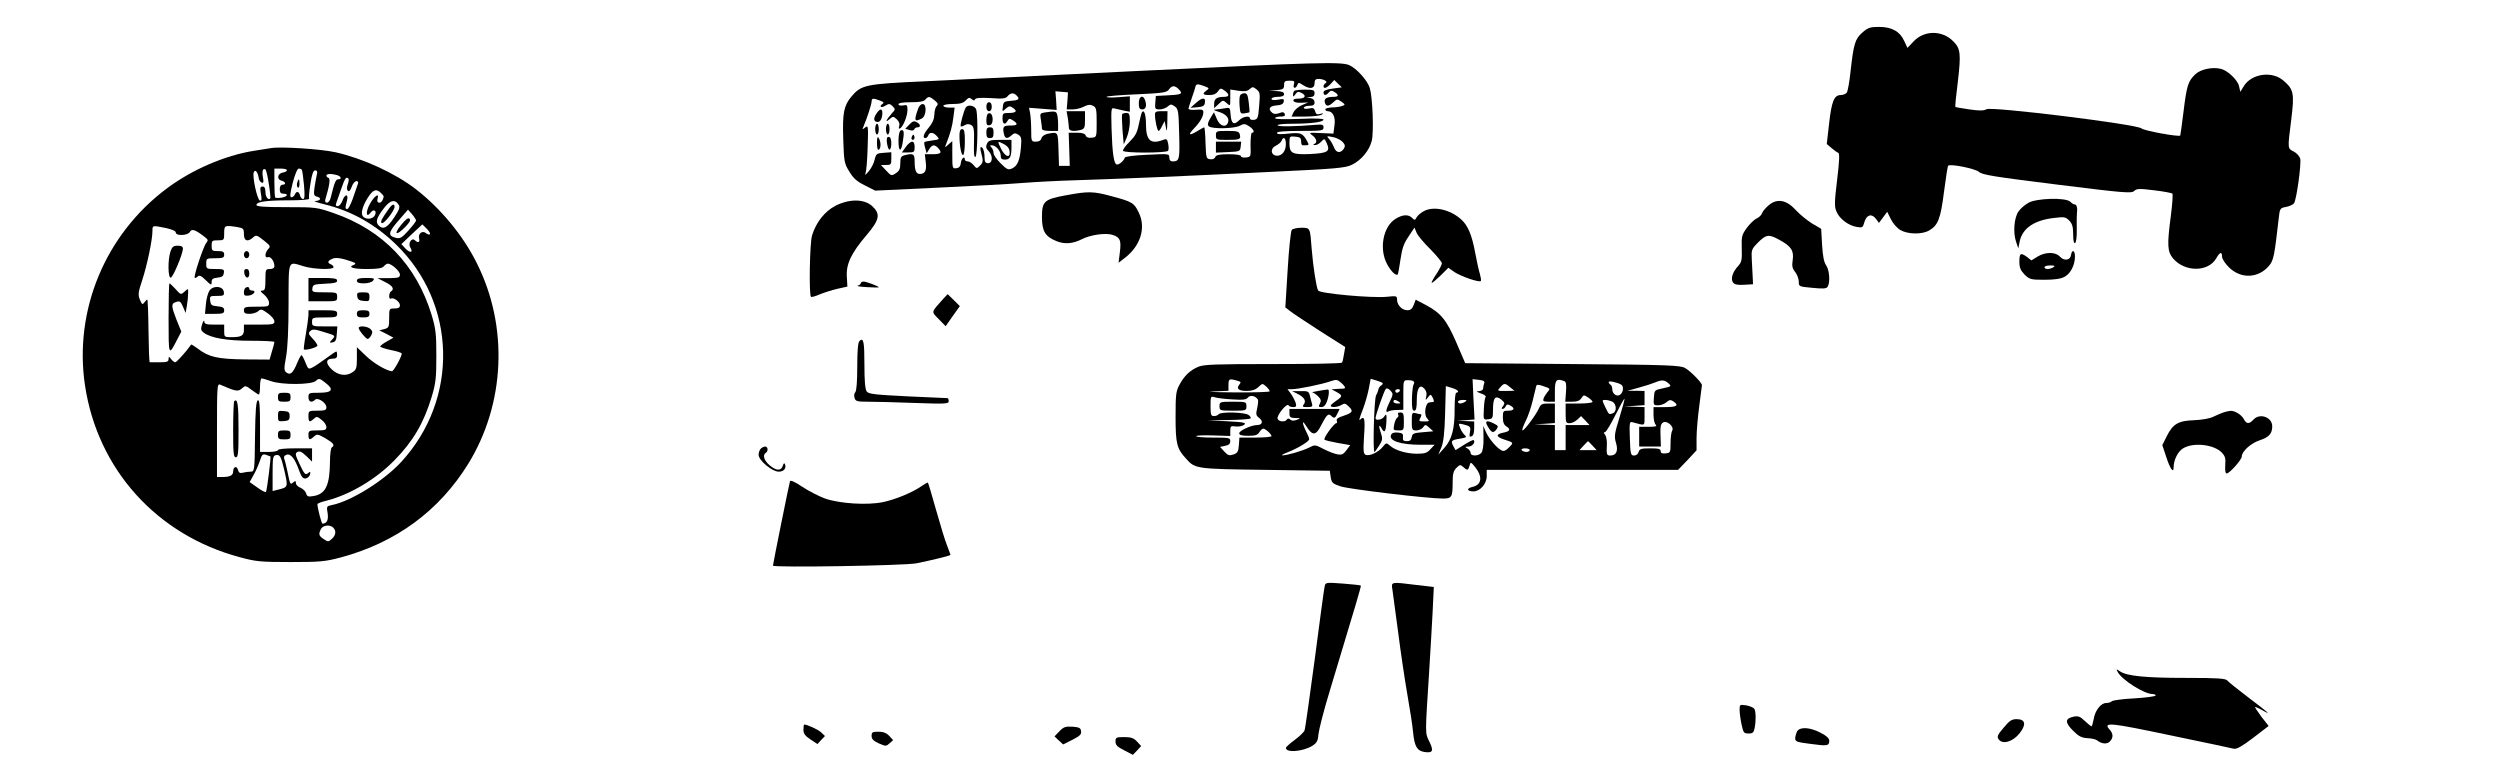 <?xml version="1.0" standalone="no"?>
<!DOCTYPE svg PUBLIC "-//W3C//DTD SVG 20010904//EN"
 "http://www.w3.org/TR/2001/REC-SVG-20010904/DTD/svg10.dtd">
<svg version="1.0" xmlns="http://www.w3.org/2000/svg"
 width="1394pt" height="425pt" viewBox="0 0 1394 425"
 preserveAspectRatio="xMidYMid meet">

<g transform="translate(0,425) scale(0.1,-0.1)"
fill="#000000" stroke="none">
<path d="M10385 4069 c-41 -36 -49 -63 -66 -214 -6 -60 -16 -116 -22 -122 -5
-7 -20 -13 -33 -13 -37 0 -51 -35 -65 -159 l-13 -114 26 -22 c15 -13 32 -25
38 -27 8 -2 7 -42 -6 -149 -15 -124 -16 -151 -4 -178 16 -40 64 -77 111 -86
34 -6 36 -5 45 27 12 41 41 49 64 18 l17 -23 23 31 23 31 21 -42 c11 -23 35
-50 53 -60 42 -24 121 -25 160 -2 50 29 64 66 83 217 10 77 20 142 23 144 12
12 150 -16 171 -34 18 -17 82 -27 435 -71 376 -47 416 -50 431 -36 15 14 29
14 111 4 52 -6 97 -15 102 -18 4 -4 0 -58 -8 -121 -22 -168 -20 -202 12 -241
66 -77 196 -77 241 1 20 35 32 39 32 9 0 -12 17 -38 38 -59 66 -66 164 -63
224 8 25 30 30 51 54 264 6 56 8 58 40 64 18 3 38 12 45 20 14 17 42 219 35
250 -4 13 -20 31 -36 39 -35 18 -35 12 -14 178 18 147 14 168 -43 217 -63 56
-179 40 -222 -31 l-19 -31 -7 31 c-7 34 -63 88 -101 97 -48 12 -114 -2 -144
-31 -39 -38 -47 -61 -65 -210 -9 -71 -17 -130 -18 -131 -10 -8 -202 27 -216
40 -25 23 -833 123 -864 107 -16 -9 -41 -9 -96 -1 -41 6 -76 12 -78 14 -2 1 4
65 14 142 18 154 15 184 -26 224 -61 62 -161 62 -220 0 l-35 -37 -18 38 c-23
53 -69 79 -140 79 -50 0 -62 -4 -93 -31z"/>
<path d="M6360 3855 c-487 -24 -1024 -50 -1195 -58 -341 -15 -362 -20 -418
-86 -42 -51 -50 -91 -45 -237 4 -126 6 -136 34 -181 22 -37 42 -55 87 -77 l57
-29 358 17 c196 9 407 21 467 26 61 5 193 12 295 15 248 8 570 21 1075 46 378
18 424 22 463 40 53 26 97 79 111 134 12 49 5 241 -11 294 -13 43 -74 110
-115 128 -47 19 -168 16 -1163 -32z m1029 -54 c9 -6 10 -11 2 -15 -6 -4 -11
-11 -11 -17 0 -16 18 -10 40 13 l20 22 21 -21 21 -20 -51 -7 c-35 -5 -51 -11
-51 -21 0 -19 14 -19 30 0 9 11 16 12 31 2 26 -16 24 -27 -5 -27 -39 0 -54
-10 -49 -31 7 -24 21 -24 48 1 20 19 22 19 45 3 22 -16 22 -17 4 -24 -10 -4
-36 -8 -56 -8 -21 -1 -38 -5 -38 -11 0 -5 6 -10 13 -10 29 0 45 -33 38 -80
l-6 -45 -70 3 c-67 3 -69 3 -47 -13 24 -18 29 -41 10 -48 -8 -3 -6 -6 4 -6 10
-1 25 8 35 19 18 19 19 19 32 -11 19 -44 4 -53 -95 -58 -99 -4 -114 4 -114 61
0 38 1 39 32 36 26 -2 33 -7 33 -25 0 -13 3 -23 8 -23 38 -1 38 0 26 22 -25
46 -35 50 -104 43 -45 -5 -65 -4 -65 4 0 7 41 11 130 11 120 0 130 1 130 19 0
16 -6 18 -42 15 -122 -10 -209 -11 -214 -3 -3 5 31 9 79 9 104 0 177 9 177 23
0 6 -47 8 -135 4 -79 -3 -135 -2 -135 4 0 5 13 9 30 9 21 0 28 4 24 14 -4 11
-12 13 -31 5 -18 -6 -30 -6 -39 2 -25 21 -16 38 23 41 27 2 39 8 41 21 3 16
-1 17 -32 11 -24 -4 -36 -2 -36 5 0 6 16 11 35 11 24 0 35 5 35 15 0 11 -12
16 -42 17 l-43 1 43 4 c37 4 42 7 42 29 0 20 5 24 31 24 26 0 29 -3 24 -20 -8
-24 10 -27 19 -4 6 15 8 15 31 0 38 -25 65 -21 65 9 0 19 5 25 23 25 12 0 28
-4 36 -9z m-672 -32 c26 -10 27 -12 11 -23 -26 -19 -22 -26 16 -26 23 0 38 7
47 20 13 19 16 20 37 5 29 -21 28 -35 -2 -35 -40 0 -56 -11 -56 -38 l0 -25 25
23 c24 23 25 23 45 5 20 -18 20 -18 20 29 l0 47 45 -7 c35 -5 50 -3 63 9 16
14 19 14 38 -1 20 -16 21 -24 15 -92 -5 -68 -8 -75 -28 -78 -13 -2 -23 1 -23
7 0 18 -39 12 -61 -10 -29 -29 -43 -19 -47 30 -3 42 -4 43 -34 37 -17 -3 -40
-6 -52 -7 -13 0 -6 -5 18 -12 43 -13 63 -36 53 -61 -12 -30 -46 -19 -62 21
l-16 37 -20 -33 c-15 -25 -17 -37 -9 -45 16 -16 142 -14 173 3 23 12 29 12 52
-3 25 -16 34 -36 16 -36 -5 0 -8 -30 -8 -67 2 -67 2 -68 -25 -71 -16 -2 -28 1
-28 7 0 7 -27 11 -69 11 -53 0 -70 -4 -75 -16 -3 -9 -15 -14 -28 -12 -22 3
-23 8 -26 91 -1 48 -5 87 -7 87 -3 0 -19 -9 -37 -20 -48 -29 -56 -24 -21 13
35 36 53 68 53 92 0 13 -8 16 -42 13 -25 -2 -42 1 -41 7 1 6 10 33 19 60 10
28 19 56 20 63 4 15 14 15 51 1z m-142 -19 c22 -24 13 -28 -70 -32 l-60 -3 -3
-37 c-3 -35 -1 -38 24 -38 15 0 35 7 45 16 16 14 20 14 39 1 20 -14 22 -26 25
-153 4 -143 2 -154 -37 -154 -12 0 -18 8 -18 21 0 22 -2 22 -122 16 -76 -3
-124 -10 -126 -16 -6 -19 -34 -42 -46 -38 -15 5 -24 64 -28 200 -3 114 -2 118
17 112 11 -3 35 -8 53 -12 l32 -6 0 43 0 43 -65 -5 c-36 -3 -65 -2 -65 2 0 4
75 10 167 14 149 7 169 10 181 27 17 24 34 24 57 -1z m-623 -62 l-4 -48 34 0
c18 0 46 7 63 16 22 11 34 12 50 4 18 -9 20 -20 20 -93 0 -82 0 -82 -28 -85
-18 -2 -29 2 -33 12 -4 11 -19 16 -51 16 l-44 0 3 -92 3 -93 -30 0 -30 0 -3
93 c-3 99 -2 97 -60 86 -18 -4 -32 -14 -35 -25 -3 -13 -14 -19 -31 -19 -25 0
-26 2 -26 64 0 35 -3 77 -6 94 l-6 31 77 -6 77 -6 -3 52 -4 52 35 -3 35 -3 -3
-47z m-284 30 c20 -20 14 -27 -30 -30 -39 -3 -43 -6 -46 -33 -4 -29 -3 -29 16
-11 18 16 23 16 41 4 26 -18 17 -28 -26 -28 -30 0 -33 -3 -33 -30 0 -33 14
-39 28 -14 8 14 12 14 30 3 31 -20 27 -29 -12 -29 -41 0 -46 -6 -39 -43 6 -31
19 -34 44 -11 14 13 21 13 37 3 17 -11 19 -20 15 -68 -6 -74 -19 -106 -49
-120 -22 -10 -29 -7 -64 28 -22 21 -40 47 -40 58 0 10 -5 24 -12 31 -9 9 -9
12 2 12 22 0 50 -31 50 -57 0 -18 5 -23 24 -23 28 0 36 16 36 71 l0 39 -63 0
c-56 0 -65 -3 -74 -22 -7 -17 -5 -26 9 -40 25 -25 24 -68 -2 -68 -15 0 -20 7
-20 29 0 35 -9 61 -20 61 -5 0 -4 -15 1 -32 12 -45 12 -54 -8 -73 -16 -16 -18
-16 -34 4 -9 11 -24 21 -33 21 -9 0 -16 5 -16 10 0 23 -19 8 -22 -17 -2 -20
-9 -29 -25 -31 -22 -3 -23 -1 -23 74 l0 77 -22 -19 c-21 -19 -21 -19 -13 1 25
64 35 101 41 150 l7 55 -32 0 c-17 0 -31 5 -31 10 0 6 24 10 53 10 41 0 58 5
72 20 15 16 21 18 33 7 11 -9 16 -9 19 -1 3 8 30 10 86 7 68 -5 85 -3 96 11
16 19 33 20 49 4z m-457 -27 c19 -16 22 -22 12 -32 -7 -7 -13 -29 -13 -48 -1
-25 -10 -47 -30 -71 -30 -35 -38 -60 -20 -60 6 0 13 7 16 15 8 20 27 19 48 -4
16 -17 15 -19 -25 -24 -22 -3 -42 -7 -44 -9 -3 -2 -1 -17 4 -34 l8 -29 14 23
c17 27 31 28 52 4 22 -24 13 -32 -36 -32 l-40 0 5 -44 c6 -47 -4 -66 -33 -66
-21 0 -29 20 -29 71 0 41 -8 46 -57 33 -19 -5 -23 -13 -23 -45 0 -30 -5 -42
-25 -55 -24 -16 -26 -15 -54 15 l-29 31 29 0 c27 0 29 3 29 36 l0 35 -42 -3
c-39 -3 -43 -5 -51 -38 -4 -20 -19 -49 -33 -65 -17 -21 -23 -24 -18 -10 5 11
10 76 12 144 4 119 3 124 -14 110 -16 -13 -17 -12 -9 6 22 53 44 122 45 138 0
20 8 21 47 6 21 -8 24 -12 13 -19 -8 -5 -12 -12 -8 -15 3 -4 15 -1 27 7 18 11
23 10 38 -4 16 -17 16 -19 -4 -40 -31 -35 -40 -56 -15 -34 21 18 23 19 42 1
13 -12 18 -25 14 -38 -4 -14 -3 -17 6 -12 17 11 40 69 40 103 0 26 -3 29 -25
24 -15 -2 -25 0 -25 7 0 7 25 11 69 11 49 0 72 4 81 15 16 19 23 19 51 -4z
m2274 -231 c15 -16 17 -24 9 -38 -18 -28 -43 -26 -55 5 -6 15 -18 37 -27 47
-16 18 -16 19 18 12 19 -3 44 -15 55 -26z m-315 -14 c0 -40 -24 -68 -54 -64
-32 5 -33 42 -1 56 14 7 28 19 31 27 11 27 24 16 24 -19z m-1577 3 c27 -14 37
-28 37 -51 0 -32 -27 -19 -48 22 -21 44 -21 45 11 29z"/>
<path d="M7217 3743 c-4 -3 -7 -13 -7 -22 0 -12 3 -11 13 3 11 16 17 17 36 7
28 -15 18 -31 -20 -31 -20 0 -29 -4 -27 -12 3 -8 20 -12 44 -11 l39 2 -35 -15
c-19 -8 -40 -26 -47 -39 l-11 -25 76 0 c43 0 84 5 92 11 12 8 10 9 -8 4 -18
-5 -25 -2 -29 15 -5 17 -11 20 -34 15 -18 -4 -29 -2 -29 4 0 6 14 11 30 11 23
0 30 5 30 19 0 12 -8 21 -22 24 l-23 4 23 2 c15 1 22 7 22 21 0 18 -7 20 -53
20 -30 0 -57 -3 -60 -7z"/>
<path d="M6914 3716 c-3 -7 -4 -33 -2 -57 3 -41 5 -44 28 -41 14 2 26 5 27 6
1 1 0 26 -4 54 -5 42 -9 52 -25 52 -10 0 -21 -6 -24 -14z"/>
<path d="M6672 3679 l-34 -30 39 3 c27 2 39 8 41 22 7 33 -12 35 -46 5z"/>
<path d="M6780 3495 c0 -24 2 -25 63 -25 71 0 77 3 70 31 -5 16 -14 19 -69 19
-62 0 -64 -1 -64 -25z"/>
<path d="M6780 3430 l0 -31 68 3 c65 3 67 4 70 31 l3 27 -70 0 -71 0 0 -30z"/>
<path d="M6350 3675 c0 -28 4 -35 20 -35 20 0 26 22 14 54 -12 30 -34 18 -34
-19z"/>
<path d="M6367 3623 c-3 -5 -10 -34 -17 -66 -9 -47 -20 -66 -52 -98 -22 -21
-38 -44 -36 -50 4 -13 238 -13 251 0 4 4 4 21 1 38 -6 29 -9 31 -31 22 -67
-25 -93 -1 -93 86 0 57 -11 88 -23 68z"/>
<path d="M6440 3613 c0 -35 13 -93 20 -93 4 0 13 12 20 28 l14 27 7 -35 c5
-29 7 -24 8 28 l1 62 -35 0 c-27 0 -35 -4 -35 -17z"/>
<path d="M6257 3613 c-2 -5 -1 -44 2 -88 l7 -80 17 39 c9 21 17 60 17 87 0 42
-3 49 -19 49 -11 0 -22 -3 -24 -7z"/>
<path d="M5826 3623 c-27 -4 -28 -7 -22 -41 3 -20 6 -43 6 -49 0 -9 16 -13 45
-13 l45 0 0 39 c0 22 -3 46 -6 55 -6 16 -13 17 -68 9z"/>
<path d="M5954 3593 c3 -21 6 -46 6 -55 0 -19 25 -23 68 -12 19 6 22 13 22 55
l0 49 -51 0 -52 0 7 -37z"/>
<path d="M5500 3655 c0 -16 6 -25 15 -25 9 0 15 9 15 25 0 16 -6 25 -15 25 -9
0 -15 -9 -15 -25z"/>
<path d="M5385 3650 c-11 -18 -33 -99 -28 -104 3 -3 13 0 22 6 12 7 23 8 36 1
15 -9 18 -23 16 -98 -2 -59 1 -85 8 -80 12 7 15 223 5 263 -7 23 -47 32 -59
12z"/>
<path d="M5507 3614 c-4 -4 -7 -20 -7 -36 0 -23 4 -29 18 -26 11 2 17 13 17
32 0 29 -14 43 -28 30z"/>
<path d="M5500 3510 c0 -23 4 -30 20 -30 16 0 20 7 20 30 0 23 -4 30 -20 30
-16 0 -20 -7 -20 -30z"/>
<path d="M5350 3493 c0 -57 11 -113 21 -107 5 3 9 36 9 75 0 55 -3 69 -15 69
-11 0 -15 -11 -15 -37z"/>
<path d="M5121 3648 c-26 -71 -23 -81 20 -58 24 13 28 80 4 80 -9 0 -19 -10
-24 -22z"/>
<path d="M4886 3615 c-18 -27 -14 -45 9 -45 14 0 25 21 25 51 0 26 -15 24 -34
-6z"/>
<path d="M5071 3556 l-23 -24 23 -7 c14 -5 25 -3 27 4 2 6 10 11 18 11 20 0
17 18 -5 29 -14 8 -23 5 -40 -13z"/>
<path d="M4880 3530 c0 -16 5 -30 10 -30 6 0 10 14 10 30 0 17 -4 30 -10 30
-5 0 -10 -13 -10 -30z"/>
<path d="M4940 3530 c0 -16 5 -30 10 -30 6 0 10 14 10 30 0 17 -4 30 -10 30
-5 0 -10 -13 -10 -30z"/>
<path d="M5023 3523 c-8 -3 -13 -25 -13 -59 0 -65 16 -64 25 1 8 50 5 64 -12
58z"/>
<path d="M5086 3491 c-4 -7 -5 -15 -2 -18 9 -9 19 4 14 18 -4 11 -6 11 -12 0z"/>
<path d="M4890 3452 c0 -26 4 -41 10 -37 13 8 13 45 0 65 -7 11 -10 3 -10 -28z"/>
<path d="M4947 3483 c-8 -14 5 -73 14 -67 12 7 12 61 0 69 -5 3 -12 2 -14 -2z"/>
<path d="M5050 3430 l-21 -30 35 0 c33 0 36 2 36 30 0 19 -5 30 -14 30 -8 0
-24 -13 -36 -30z"/>
<path d="M1510 3424 c-14 -2 -56 -9 -95 -15 -162 -26 -345 -105 -485 -210
-343 -256 -519 -679 -456 -1099 71 -468 400 -833 863 -957 89 -24 114 -27 283
-27 168 0 194 3 281 26 308 83 548 260 710 522 206 335 225 765 48 1118 -76
154 -202 306 -340 413 -117 90 -294 171 -448 206 -82 18 -307 33 -361 23z
m-11 -200 c7 -41 10 -78 8 -81 -12 -11 -27 10 -27 38 0 20 -5 29 -16 29 -13 0
-15 -7 -9 -41 6 -33 4 -40 -6 -37 -15 5 -43 134 -34 157 7 19 22 3 27 -28 1
-14 9 -26 17 -29 11 -4 12 3 7 30 -6 34 0 52 14 43 4 -2 13 -39 19 -81z m101
77 c0 -5 -10 -11 -22 -13 -30 -4 -37 -38 -9 -45 24 -6 28 -23 6 -23 -9 0 -15
-9 -15 -25 0 -18 5 -25 20 -25 31 0 23 -17 -10 -22 -17 -3 -32 -2 -35 0 -3 3
-5 41 -5 84 l0 78 35 0 c19 0 35 -4 35 -9z m83 2 c3 -5 8 -43 12 -85 5 -57 4
-78 -5 -78 -7 0 -14 9 -17 20 -6 24 -21 26 -29 5 -4 -8 -12 -15 -19 -15 -10 0
-8 19 7 80 13 49 26 80 34 80 7 0 15 -3 17 -7z m84 -25 c-3 -13 -9 -45 -13
-71 -6 -44 -4 -49 15 -54 26 -7 18 -23 -12 -24 -12 0 13 -9 55 -19 149 -37
279 -110 396 -223 339 -329 352 -862 29 -1213 -97 -105 -280 -219 -386 -240
-30 -6 -31 -8 -24 -46 5 -38 -4 -57 -29 -58 -5 0 -28 87 -28 109 0 4 24 13 53
20 128 33 272 118 375 223 105 107 164 207 209 355 23 77 26 105 26 228 0 123
-3 151 -26 228 -85 279 -272 474 -547 569 -93 32 -99 33 -263 33 -121 0 -167
3 -167 12 0 18 54 26 182 26 64 0 115 4 112 9 -3 4 0 42 7 83 8 54 16 75 26
75 11 0 14 -7 10 -22z m111 -4 c25 -7 30 -24 7 -24 -13 0 -20 -17 -41 -102 -3
-16 -13 -28 -21 -28 -9 0 -12 6 -9 18 23 76 29 116 18 120 -7 2 -12 8 -12 13
0 10 25 12 58 3z m65 -20 c3 -3 1 -18 -4 -32 -6 -17 -6 -29 0 -35 7 -7 14 -1
22 21 6 18 18 32 26 32 10 0 13 -6 8 -17 -3 -10 -16 -46 -28 -81 -12 -34 -26
-60 -32 -58 -11 4 -11 5 0 49 10 38 -13 36 -26 -3 -6 -16 -18 -30 -26 -30 -10
0 -13 6 -8 18 3 9 16 45 28 80 21 60 27 69 40 56z m181 -80 c18 -18 18 -17 10
-38 -10 -25 -37 -20 -29 5 12 37 -18 17 -43 -29 -24 -43 -21 -81 4 -48 17 24
38 11 24 -15 -13 -24 -56 -25 -69 -1 -10 19 5 65 39 113 24 33 41 36 64 13z
m99 -66 c9 -13 3 -28 -26 -72 -37 -56 -61 -68 -85 -44 -19 19 -14 40 24 91 37
51 66 59 87 25z m97 -88 c0 -4 -19 -29 -43 -56 -37 -41 -47 -46 -70 -40 -46
11 -42 31 15 96 l53 61 23 -26 c12 -14 22 -30 22 -35z m77 -76 c-3 -4 -13 -1
-22 6 -20 17 -45 -3 -38 -30 6 -22 -7 -26 -23 -10 -18 18 -41 -17 -26 -40 18
-29 -2 -33 -28 -5 l-22 24 58 55 59 55 24 -24 c14 -14 22 -27 18 -31z m-1474
35 c36 -8 57 -17 57 -25 0 -21 67 -18 79 3 10 19 29 13 81 -27 21 -16 22 -20
10 -35 -16 -19 -72 -187 -64 -194 2 -3 10 1 16 7 9 9 20 5 45 -20 30 -29 33
-30 33 -11 0 17 7 22 33 25 24 2 33 8 35 26 3 20 0 22 -47 22 -50 0 -51 1 -51
30 0 29 1 30 50 30 43 0 50 3 50 20 0 16 -7 20 -35 20 -32 0 -35 2 -35 30 0
28 3 30 35 30 34 0 35 1 35 40 0 44 3 45 73 34 34 -6 37 -9 37 -40 0 -38 21
-45 51 -18 17 15 21 14 59 -16 38 -30 40 -34 25 -49 -19 -22 -20 -52 -1 -45
15 6 36 -23 36 -50 0 -10 -9 -16 -25 -16 -24 0 -25 -3 -25 -60 0 -50 -3 -60
-17 -60 -14 -1 -12 -5 10 -23 15 -13 27 -33 27 -45 0 -21 -4 -22 -70 -22 -63
0 -70 -2 -70 -20 0 -16 7 -20 32 -20 17 0 39 7 48 15 14 13 20 12 53 -12 20
-14 37 -34 37 -45 0 -16 -9 -18 -85 -18 l-85 0 0 -29 c0 -33 -14 -41 -71 -41
-38 0 -39 1 -39 35 l0 35 -55 0 c-45 0 -55 3 -56 18 -1 9 -6 2 -12 -16 -9 -28
-7 -35 9 -47 41 -30 128 -45 262 -45 73 0 132 -3 132 -7 0 -5 -6 -28 -14 -53
l-13 -45 -139 1 c-151 2 -200 13 -261 60 -19 14 -35 24 -37 23 -28 -40 -81
-99 -89 -99 -5 0 -16 8 -23 18 -13 16 -13 16 -14 0 0 -15 -9 -18 -50 -18 -27
0 -52 0 -55 0 -3 0 -6 79 -7 175 -1 96 -4 175 -7 175 -2 0 -9 -7 -16 -16 -10
-14 -13 -13 -25 15 -11 28 -10 40 13 109 27 82 57 225 57 273 0 33 -2 33 73
18z m1057 -196 c3 -3 -1 -8 -7 -10 -36 -13 -4 -23 71 -23 62 0 87 4 96 15 7 8
17 15 22 15 21 0 68 -42 68 -61 0 -17 -8 -19 -62 -20 l-63 0 43 -22 c41 -20
53 -39 32 -52 -5 -3 -10 -15 -10 -26 0 -11 4 -18 10 -14 14 9 50 -18 50 -37 0
-13 -8 -18 -30 -18 -30 0 -30 -1 -30 -54 0 -50 -2 -54 -27 -61 l-28 -7 40 -20
39 -21 -37 -21 c-20 -11 -37 -24 -37 -28 0 -4 27 -13 60 -20 33 -6 60 -15 60
-20 0 -17 -45 -98 -54 -98 -29 1 -106 46 -148 88 l-48 46 0 -61 c0 -53 -3 -64
-22 -77 -36 -26 -82 -20 -118 14 -36 34 -34 60 5 60 18 0 25 5 25 20 0 11 -2
20 -5 20 -3 0 -29 -17 -58 -39 -29 -21 -62 -44 -75 -50 -22 -11 -24 -10 -39
28 -9 23 -19 41 -22 41 -3 0 -14 -20 -24 -44 -23 -56 -38 -70 -60 -53 -14 11
-14 20 -2 87 9 48 14 154 14 298 1 251 -6 234 85 207 56 -17 166 -20 166 -5 0
6 -7 13 -15 16 -21 9 -19 19 8 31 16 7 36 6 72 -4 28 -8 52 -17 55 -20z m-470
-658 c61 -22 227 -21 251 1 17 16 21 15 53 -10 50 -38 39 -56 -35 -56 -56 0
-59 -1 -59 -25 0 -26 18 -33 37 -14 15 15 63 -17 63 -42 0 -16 -8 -19 -50 -19
-49 0 -50 -1 -50 -30 0 -34 6 -37 30 -15 15 14 20 13 43 -6 15 -11 27 -29 27
-40 0 -16 -7 -19 -50 -19 -47 0 -50 -2 -50 -25 0 -29 7 -31 31 -9 17 15 21 14
64 -10 45 -27 54 -39 35 -51 -5 -3 -10 -39 -10 -78 -1 -133 -24 -182 -92 -193
-30 -5 -36 -3 -41 15 -3 11 -17 25 -31 31 -14 5 -26 17 -26 26 0 13 -3 14 -15
4 -17 -14 -17 -14 -33 65 -6 28 -13 57 -17 66 -4 11 0 19 12 23 23 9 47 -20
70 -85 14 -39 22 -49 38 -47 11 2 21 12 24 23 3 17 1 17 -12 6 -14 -11 -20 -5
-45 48 -26 55 -28 63 -13 71 12 6 24 1 49 -23 l32 -31 0 37 0 37 -95 0 c-57 0
-95 -4 -95 -10 0 -5 -22 -10 -50 -10 l-50 0 0 146 c0 112 -3 145 -12 142 -10
-4 -14 -55 -16 -201 -2 -196 -3 -197 -25 -197 -12 0 -32 -3 -43 -6 -16 -4 -23
0 -27 16 -7 25 -27 18 -27 -10 0 -21 -19 -30 -61 -30 l-29 0 0 261 c0 245 1
261 18 254 87 -38 100 -40 121 -21 19 17 21 17 54 -8 19 -14 37 -26 40 -26 4
0 7 20 7 45 0 25 4 45 9 45 5 0 28 -7 51 -15z m-2 -420 c4 -3 -19 -188 -25
-198 -2 -4 -24 7 -47 24 l-44 31 23 41 c13 23 28 59 35 80 10 32 15 37 33 31
12 -4 23 -8 25 -9z m77 -76 c21 -92 21 -95 -25 -107 l-40 -10 0 98 c0 86 2 99
18 102 22 5 29 -6 47 -83z m273 -321 c18 -18 15 -43 -8 -63 -18 -17 -21 -17
-45 -1 -28 18 -30 28 -15 57 12 21 50 25 68 7z"/>
<path d="M1657 3230 c-3 -11 -1 -23 4 -26 5 -3 9 6 9 20 0 31 -6 34 -13 6z"/>
<path d="M2169 3087 c-41 -57 -50 -75 -40 -81 11 -7 71 69 71 91 0 19 -13 15
-31 -10z"/>
<path d="M2236 2995 c-44 -54 -26 -62 24 -10 24 24 31 38 24 45 -8 8 -22 -3
-48 -35z"/>
<path d="M951 2849 c-16 -46 -15 -152 2 -147 13 5 66 131 67 161 0 12 -8 17
-29 17 -24 0 -31 -6 -40 -31z"/>
<path d="M1360 2830 c0 -11 7 -20 15 -20 8 0 15 9 15 20 0 11 -7 20 -15 20 -8
0 -15 -9 -15 -20z"/>
<path d="M1362 2728 c5 -32 28 -35 28 -4 0 17 -5 26 -16 26 -10 0 -14 -7 -12
-22z"/>
<path d="M940 2473 c0 -210 0 -209 46 -120 l25 48 -26 64 c-29 74 -31 91 -9
99 26 10 31 7 45 -26 l14 -33 7 40 c4 22 7 53 7 69 1 29 1 29 -20 10 -21 -19
-21 -18 -50 14 -16 17 -31 32 -34 32 -3 0 -5 -89 -5 -197z"/>
<path d="M1167 2628 c-8 -13 -17 -47 -19 -75 l-5 -53 53 0 c47 0 54 3 54 19 0
16 -8 20 -37 23 -33 3 -38 7 -41 31 -3 26 -1 27 38 27 37 0 41 2 38 23 -5 33
-61 37 -81 5z"/>
<path d="M1367 2643 c-4 -3 -7 -15 -7 -25 0 -15 6 -19 27 -16 28 3 45 28 19
28 -9 0 -16 5 -16 10 0 11 -13 13 -23 3z"/>
<path d="M1720 2635 l0 -65 80 0 c79 0 80 0 80 25 0 24 -2 25 -71 25 -67 0
-70 1 -67 23 3 20 9 22 71 25 51 2 67 6 67 17 0 12 -17 15 -80 15 l-80 0 0
-65z"/>
<path d="M1990 2685 c0 -11 11 -15 39 -15 22 0 44 6 51 15 11 13 6 15 -39 15
-39 0 -51 -4 -51 -15z"/>
<path d="M1992 2598 c2 -18 11 -24 36 -26 29 -3 32 -1 32 22 0 23 -4 26 -36
26 -31 0 -35 -3 -32 -22z"/>
<path d="M1720 2493 c-1 -16 -7 -64 -15 -108 -8 -43 -12 -81 -11 -83 8 -8 76
11 76 21 0 6 -12 24 -27 39 -23 25 -25 30 -13 42 13 12 24 11 78 -6 63 -19 64
-19 45 -40 -18 -20 -18 -20 2 -17 16 3 21 13 23 47 l3 42 -70 0 c-69 0 -71 1
-71 25 0 24 2 25 70 25 63 0 70 2 70 20 0 18 -7 20 -80 20 l-80 0 0 -27z"/>
<path d="M1990 2500 c0 -16 7 -20 35 -20 28 0 35 4 35 20 0 16 -7 20 -35 20
-28 0 -35 -4 -35 -20z"/>
<path d="M2000 2421 c0 -12 40 -61 50 -61 5 0 14 9 20 20 8 16 8 24 -4 35 -16
16 -66 21 -66 6z"/>
<path d="M1550 2035 c0 -22 4 -25 35 -25 31 0 35 3 35 25 0 22 -4 25 -35 25
-31 0 -35 -3 -35 -25z"/>
<path d="M1306 2013 c-3 -3 -6 -75 -6 -160 0 -129 2 -153 15 -153 13 0 15 24
15 154 0 141 -5 177 -24 159z"/>
<path d="M1550 1930 c0 -29 2 -31 33 -28 27 2 32 7 32 28 0 21 -5 26 -32 28
-31 3 -33 1 -33 -28z"/>
<path d="M1550 1825 c0 -22 4 -25 35 -25 31 0 35 3 35 25 0 22 -4 25 -35 25
-31 0 -35 -3 -35 -25z"/>
<path d="M5943 3161 c-121 -22 -133 -34 -133 -121 0 -80 18 -109 82 -135 45
-18 91 -14 140 11 48 25 135 37 173 24 41 -14 48 -30 39 -99 l-7 -56 34 26
c89 68 120 169 79 253 -26 55 -36 61 -152 92 -103 28 -130 28 -255 5z"/>
<path d="M11310 3119 c-19 -11 -44 -32 -54 -47 -25 -33 -32 -118 -15 -168 l13
-39 8 40 c16 73 82 118 194 130 56 7 63 5 83 -16 16 -17 21 -35 21 -76 0 -36
4 -52 11 -48 6 4 10 37 9 78 -1 40 0 79 1 87 4 28 -1 50 -12 50 -6 0 -17 7
-25 15 -25 25 -189 20 -234 -6z"/>
<path d="M4659 3103 c-60 -31 -109 -93 -131 -166 -13 -42 -18 -330 -6 -342 3
-3 25 3 50 14 24 10 69 24 99 31 l54 12 -3 54 c-5 71 24 132 109 232 75 88 80
119 31 164 -45 39 -125 40 -203 1z"/>
<path d="M9863 3106 c-18 -15 -35 -35 -38 -45 -3 -10 -16 -23 -30 -29 -13 -6
-38 -30 -55 -53 -28 -39 -30 -48 -28 -115 2 -63 -1 -76 -19 -96 -32 -34 -44
-72 -30 -93 10 -12 25 -15 62 -13 l50 3 -2 40 c-1 22 -3 66 -5 97 -3 53 -1 59
31 92 48 49 63 52 122 19 67 -36 83 -61 75 -114 -5 -32 -2 -46 14 -66 11 -14
20 -38 20 -53 0 -28 1 -28 76 -35 60 -6 78 -5 85 6 15 24 10 93 -8 119 -13 18
-19 52 -23 114 l-5 90 -51 30 c-27 17 -68 50 -90 74 -52 58 -105 67 -151 28z"/>
<path d="M7942 3074 c-18 -9 -37 -25 -43 -36 -9 -17 -12 -17 -25 -3 -21 21
-53 19 -92 -5 -69 -42 -93 -165 -49 -250 21 -41 50 -70 61 -60 2 3 9 40 15 83
9 61 18 89 45 128 l33 50 12 -29 c7 -16 41 -57 77 -92 35 -36 64 -71 64 -78 0
-8 -14 -34 -30 -59 -17 -25 -29 -47 -27 -50 3 -2 24 16 49 40 l44 44 34 -24
c36 -24 137 -59 147 -50 3 3 0 21 -5 39 -6 18 -18 73 -27 122 -18 96 -40 149
-77 182 -60 55 -151 76 -206 48z"/>
<path d="M7203 2968 c-6 -7 -16 -107 -23 -222 l-13 -210 26 -20 c14 -12 89
-61 166 -111 l142 -90 -7 -40 c-3 -22 -8 -43 -11 -47 -2 -5 -175 -8 -384 -8
-320 0 -385 -2 -417 -15 -47 -20 -78 -50 -105 -100 -20 -36 -22 -56 -22 -180
0 -149 7 -177 59 -233 50 -56 53 -57 441 -62 l360 -5 5 -35 c5 -32 10 -37 55
-52 48 -16 487 -68 571 -68 49 0 54 8 54 91 0 46 4 63 21 80 19 19 22 19 38 5
23 -21 27 -20 35 7 6 22 7 22 31 -7 43 -54 38 -99 -14 -111 -36 -8 -32 -25 5
-25 37 0 74 42 74 85 l0 35 534 0 533 0 52 54 51 55 0 68 c0 37 7 118 15 178
8 61 15 113 15 117 0 14 -64 79 -94 96 -28 15 -91 18 -629 22 l-597 5 -49 114
c-55 127 -86 165 -170 210 l-57 30 -11 -29 c-8 -22 -18 -30 -36 -30 -29 0 -57
29 -57 59 0 21 -3 22 -57 16 -82 -8 -373 18 -383 35 -10 16 -28 133 -36 232
-9 120 -8 118 -58 118 -24 0 -48 -6 -53 -12z m-294 -844 c10 -3 11 -7 1 -19
-18 -22 -3 -35 42 -35 29 0 49 7 65 22 22 21 23 21 43 3 11 -10 20 -22 20 -27
0 -4 -91 -7 -202 -6 -112 1 -164 4 -115 5 l87 4 0 33 c0 35 4 37 59 20z m591
-35 c0 -4 -6 -7 -12 -6 -7 0 -24 -1 -38 -2 l-25 -2 28 -15 c34 -19 34 -24 -3
-49 -16 -11 -30 -23 -30 -27 0 -12 38 -9 60 4 17 11 23 9 42 -10 26 -25 20
-34 -35 -52 -26 -8 -37 -17 -33 -26 3 -8 1 -14 -3 -14 -13 0 -71 -81 -66 -91
3 -4 36 -12 75 -19 l69 -12 -21 -28 c-18 -24 -26 -28 -52 -23 -17 3 -52 17
-77 30 -46 24 -47 24 -80 7 -36 -18 -124 -44 -149 -43 -8 0 6 8 32 18 58 23
118 60 118 72 0 6 -6 22 -14 37 -27 54 -28 78 -1 34 33 -53 53 -52 82 7 30 58
40 68 55 53 17 -17 23 -15 36 13 l12 25 -140 0 -140 0 0 -25 c0 -21 5 -25 33
-26 30 0 31 -1 8 -10 -16 -6 -28 -6 -36 1 -9 8 -15 8 -20 0 -9 -15 -45 -12
-51 5 -7 18 52 90 61 75 3 -6 15 -10 26 -10 16 0 19 4 14 23 -4 12 -15 34 -26
50 l-20 27 26 0 c33 0 166 27 214 44 32 11 38 10 59 -8 12 -10 22 -23 22 -27z
m209 26 c3 -3 0 -10 -7 -14 -8 -4 -14 -14 -16 -22 -1 -8 -7 -23 -13 -34 -11
-19 -19 -315 -9 -315 2 0 14 16 26 35 19 30 20 40 11 67 -15 42 -13 58 3 29
15 -28 23 -19 26 29 3 50 1 57 -11 38 -10 -18 -49 -26 -49 -10 0 17 48 154 57
163 6 6 15 3 26 -9 16 -17 16 -21 -3 -60 -23 -47 -26 -67 -8 -56 6 4 28 8 47
8 l36 1 0 83 c0 82 0 82 26 82 30 0 41 -8 31 -24 -4 -6 -8 -41 -9 -78 -1 -53
2 -68 13 -68 10 0 14 15 14 59 0 68 17 92 43 63 10 -11 14 -27 10 -42 -5 -24
-5 -24 9 -6 15 19 16 19 27 -2 6 -12 8 -23 4 -23 -4 -1 -15 -2 -23 -3 -22 -2
-32 -67 -13 -88 15 -17 14 -18 -16 -18 -29 0 -31 2 -21 20 6 11 7 20 3 20 -4
0 -18 3 -29 6 -20 5 -22 2 -22 -45 0 -48 2 -51 26 -51 13 0 31 8 37 17 12 17
14 17 35 -2 l22 -20 -58 -5 c-52 -4 -59 -8 -62 -27 -3 -17 -10 -23 -28 -23
-19 0 -23 5 -21 23 2 18 -4 23 -29 25 -22 2 -33 -2 -38 -14 -12 -32 54 -54
166 -54 l77 0 -23 -25 c-19 -21 -32 -25 -77 -25 -60 1 -120 19 -150 46 -18 16
-20 16 -39 -8 -23 -29 -73 -53 -95 -44 -13 5 -14 21 -9 106 7 98 2 114 -23 89
-7 -7 -1 14 12 47 13 32 29 86 36 120 l12 62 30 -9 c16 -5 32 -11 36 -14z
m567 -2 c-3 -8 -6 -21 -6 -29 0 -8 -10 -14 -22 -15 -19 0 -17 -3 10 -13 18 -6
30 -15 26 -19 -4 -4 -9 -35 -10 -68 -3 -60 -3 -60 24 -57 25 3 27 6 27 55 0
65 13 81 46 55 20 -17 21 -22 10 -36 -9 -11 -10 -16 -2 -16 6 0 14 7 17 15 5
11 11 12 25 4 28 -15 23 -29 -11 -29 -28 0 -30 -2 -30 -38 0 -27 6 -41 20 -50
26 -16 19 -28 -20 -35 -41 -9 -38 -23 8 -38 53 -17 53 -17 26 -44 -19 -19 -29
-23 -42 -16 -28 15 -69 64 -86 101 l-15 35 1 -67 c1 -41 -4 -73 -12 -83 -16
-19 -60 -20 -60 0 0 7 -8 19 -17 24 -16 9 -15 10 5 11 21 0 41 24 29 36 -2 3
-26 -9 -53 -26 l-48 -30 -12 22 c-16 30 -12 34 37 42 35 6 39 9 27 19 -8 7
-20 24 -26 40 -11 27 -11 27 16 21 41 -10 44 -14 38 -45 -4 -22 -2 -27 9 -22
10 3 15 19 15 44 l0 39 -47 2 -48 2 49 3 48 4 -6 113 -5 112 35 -4 c26 -3 34
-8 30 -19z m446 12 c11 -4 13 -19 10 -60 l-4 -55 38 0 c28 0 43 6 52 20 12 19
14 19 37 4 14 -9 25 -20 25 -25 0 -5 -34 -9 -75 -9 l-75 0 0 -55 c0 -50 2 -55
22 -55 12 0 31 9 43 20 l21 20 24 -25 23 -25 -66 0 -67 0 0 -70 0 -70 -30 0
-30 0 0 70 0 70 -57 2 -58 2 58 3 57 4 0 54 0 55 -38 0 c-33 0 -41 -4 -51 -27
-17 -38 -81 -123 -91 -123 -5 0 2 21 15 48 14 26 32 79 41 117 9 39 18 75 20
82 2 9 11 10 36 1 43 -14 44 -15 26 -35 -8 -10 -18 -26 -21 -35 -5 -15 0 -18
28 -18 l35 0 0 60 c0 62 9 71 52 55z m318 -20 c15 -9 12 -41 -5 -55 -19 -15
-45 3 -45 31 0 10 -4 21 -10 24 -5 3 -10 10 -10 15 0 8 49 -2 70 -15z m263 8
c18 -17 17 -18 -30 -28 -48 -10 -48 -10 -51 -53 -3 -40 -2 -42 24 -42 15 0 36
8 46 17 14 13 23 15 35 7 38 -24 25 -34 -41 -34 l-66 0 0 -43 c0 -24 5 -48 12
-55 9 -9 0 -12 -40 -12 l-52 0 0 -55 0 -55 61 0 60 0 -2 62 c-2 49 1 64 14 72
22 14 64 -24 51 -45 -5 -8 -9 -39 -9 -69 0 -53 -1 -55 -27 -58 -20 -2 -28 1
-28 12 0 13 -12 16 -59 16 -50 0 -59 -3 -64 -20 -3 -12 -14 -20 -25 -20 -19 0
-21 7 -24 96 -3 91 -2 95 17 89 70 -19 65 -22 65 34 l0 51 -57 2 -58 2 58 3
57 4 0 39 0 40 -47 1 -48 0 65 18 c36 10 76 23 90 29 36 15 51 14 73 -5z
m-882 -23 l24 -19 -49 -1 c-48 0 -49 0 -31 20 22 25 27 25 56 0z m-291 -22 c0
-4 -4 -8 -10 -8 -5 0 -9 -39 -9 -87 1 -113 -15 -173 -57 -220 l-34 -38 17 40
c12 29 18 80 21 191 l4 151 34 -10 c19 -6 34 -14 34 -19z m-325 2 c-3 -5 -10
-10 -16 -10 -5 0 -9 5 -9 10 0 6 7 10 16 10 8 0 12 -4 9 -10z m-791 -48 c3 -5
1 -26 -4 -48 -8 -34 -7 -41 12 -55 23 -18 17 -39 -12 -39 -32 0 -100 -31 -100
-46 0 -10 14 -14 50 -14 39 0 53 4 62 20 7 11 17 20 22 20 12 0 46 -31 46 -42
0 -4 -40 -8 -89 -8 l-90 0 -3 -42 c-3 -36 -7 -44 -30 -52 -23 -8 -31 -6 -51
16 l-24 26 28 6 c21 4 29 11 29 26 0 19 -6 20 -95 20 -52 0 -95 3 -95 8 0 4
43 6 95 4 l95 -3 0 29 c0 26 3 28 30 24 17 -2 37 2 47 9 14 12 1 15 -93 20
l-109 5 116 2 c64 1 119 5 122 9 4 3 -1 12 -11 19 -20 16 -158 19 -167 4 -3
-5 -15 -10 -26 -10 -16 0 -19 7 -19 56 0 54 1 56 23 49 12 -4 56 -10 97 -12
61 -4 79 -2 89 11 13 15 42 9 55 -12z m2016 -101 c-28 -90 -30 -105 -19 -141
13 -44 2 -70 -32 -70 -20 0 -22 5 -19 63 1 21 -4 45 -10 53 -9 10 -9 14 -1 14
6 0 32 43 58 95 26 52 49 93 51 91 2 -2 -11 -50 -28 -105z m-1230 89 c12 -8
11 -10 -7 -10 -13 0 -23 5 -23 10 0 13 11 13 30 0z m370 0 c-20 -13 -40 -13
-40 0 0 6 12 10 28 10 21 0 24 -2 12 -10z m821 0 c23 -13 25 -55 3 -64 -23 -9
-22 -9 -43 34 -19 40 -19 40 1 40 10 0 28 -5 39 -10z m-111 -245 l23 -25 -48
0 -48 0 23 25 c13 14 24 25 25 25 1 0 12 -11 25 -25z m-350 -25 c0 -5 -9 -10
-19 -10 -11 0 -23 5 -26 10 -4 6 5 10 19 10 14 0 26 -4 26 -10z"/>
<path d="M7350 2070 c-25 -4 -39 -8 -32 -8 6 -1 21 -11 32 -22 16 -16 18 -25
10 -40 -9 -17 -8 -20 9 -20 12 0 23 11 30 31 13 37 14 70 4 67 -5 0 -28 -4
-53 -8z"/>
<path d="M7237 2053 c37 -19 48 -40 32 -59 -9 -11 -5 -14 20 -14 26 0 31 3 27
18 -3 9 -8 29 -12 45 -6 25 -10 27 -53 26 l-46 0 32 -16z"/>
<path d="M7796 1939 c3 -6 2 -14 -5 -18 -6 -4 -14 -21 -17 -39 -6 -30 -5 -32
24 -32 29 0 30 1 30 50 0 43 -3 50 -20 50 -11 0 -16 -4 -12 -11z"/>
<path d="M8297 1870 c20 -34 31 -37 48 -13 11 15 9 19 -12 30 -45 23 -57 17
-36 -17z"/>
<path d="M6800 1985 c0 -24 2 -25 75 -25 73 0 75 1 75 25 0 24 -2 25 -75 25
-73 0 -75 -1 -75 -25z"/>
<path d="M11548 2828 c-4 -30 -39 -35 -63 -8 -24 26 -80 26 -124 -1 l-34 -21
-27 21 c-34 24 -40 19 -40 -31 0 -30 7 -46 29 -69 28 -27 34 -29 111 -29 54 0
91 5 111 16 34 17 59 66 59 114 0 35 -17 41 -22 8z m-98 -68 c-20 -13 -50 -13
-50 0 0 6 15 10 33 10 24 0 28 -3 17 -10z"/>
<path d="M4800 2671 c0 -5 -8 -11 -17 -14 -10 -2 12 -6 50 -8 37 -2 67 -3 67
-1 0 6 -69 32 -85 32 -8 0 -15 -4 -15 -9z"/>
<path d="M5259 2583 c-69 -77 -67 -69 -24 -113 l38 -39 39 56 40 56 -34 34
-34 33 -25 -27z"/>
<path d="M4792 2348 c-8 -8 -12 -57 -12 -143 0 -82 -4 -135 -11 -142 -6 -6 -8
-20 -4 -32 6 -19 14 -21 78 -21 40 0 156 -3 260 -7 170 -6 187 -5 187 10 0 10
-3 17 -7 17 -5 0 -105 5 -223 10 -181 9 -217 13 -227 27 -9 12 -13 59 -13 149
0 130 -5 155 -28 132z"/>
<path d="M12400 1951 c-14 -5 -39 -15 -57 -24 -19 -10 -62 -18 -107 -20 -90
-3 -120 -20 -155 -91 l-24 -48 23 -69 c20 -62 40 -90 40 -56 0 42 24 90 53
107 57 35 173 22 216 -24 19 -20 22 -33 19 -70 -2 -30 1 -46 8 -46 16 0 84 77
84 94 0 29 51 75 100 91 52 17 70 37 70 78 0 51 -70 76 -105 37 -24 -26 -39
-25 -54 4 -13 24 -51 47 -74 45 -7 0 -23 -4 -37 -8z"/>
<path d="M4242 1748 c-7 -7 -12 -22 -12 -34 0 -31 75 -94 112 -94 29 0 44 19
35 42 -4 8 -8 5 -12 -9 -10 -30 -36 -29 -74 3 -31 26 -40 57 -21 69 15 9 12
35 -3 35 -7 0 -18 -5 -25 -12z"/>
<path d="M4405 1567 c-5 -16 -95 -462 -95 -471 0 -12 738 0 800 13 94 19 190
43 190 47 0 2 -9 25 -19 52 -11 26 -38 115 -61 197 -23 83 -44 152 -46 154 -1
2 -17 -7 -33 -18 -50 -36 -152 -78 -219 -91 -87 -18 -240 -8 -321 20 -35 13
-92 42 -128 66 -40 27 -65 38 -68 31z"/>
<path d="M7386 979 c-3 -13 -28 -195 -55 -405 -28 -209 -53 -388 -57 -397 -3
-9 -28 -33 -55 -53 -27 -20 -49 -40 -49 -44 0 -29 94 -21 147 11 26 17 32 27
35 67 3 26 30 133 62 237 151 500 177 587 174 590 -2 2 -47 7 -100 11 -96 7
-97 7 -102 -17z"/>
<path d="M7764 963 c3 -21 17 -128 32 -238 14 -110 37 -265 51 -345 14 -80 29
-174 32 -210 8 -82 22 -106 63 -113 47 -7 54 5 28 58 -24 50 -24 30 -1 390 6
99 15 246 19 326 l7 146 -95 11 c-145 18 -143 19 -136 -25z"/>
<path d="M11809 502 c24 -44 147 -122 194 -122 9 0 17 -4 17 -8 0 -5 -53 -12
-117 -16 -65 -3 -122 -11 -127 -16 -6 -6 -20 -10 -32 -10 -30 0 -63 -43 -70
-92 -4 -21 -9 -38 -12 -38 -3 0 -20 14 -37 30 -26 25 -37 29 -62 24 -49 -10
-50 -32 -4 -78 32 -32 48 -40 80 -42 23 -1 47 -6 54 -12 25 -20 55 -23 71 -7
21 21 20 44 -1 67 -38 43 1 39 338 -32 184 -38 344 -72 355 -75 16 -3 45 13
108 61 l86 66 -40 51 c-21 28 -37 53 -36 55 2 1 21 -7 42 -19 53 -30 37 -16
-83 75 -55 42 -107 83 -113 91 -10 12 -51 15 -229 15 -224 0 -330 10 -369 36
-22 15 -23 14 -13 -4z"/>
<path d="M9700 292 c0 -17 5 -54 11 -82 10 -46 13 -50 39 -50 23 0 29 5 34 31
8 43 7 91 -2 107 -5 7 -25 15 -45 19 -36 5 -37 5 -37 -25z"/>
<path d="M11172 192 c-35 -41 -38 -50 -27 -65 22 -30 79 -13 116 34 39 49 33
79 -16 79 -27 0 -40 -8 -73 -48z"/>
<path d="M4480 181 c0 -22 9 -34 39 -54 l39 -26 21 23 21 22 -22 21 c-18 16
-77 43 -94 43 -2 0 -4 -13 -4 -29z"/>
<path d="M5907 172 l-27 -28 24 -23 24 -22 52 26 c41 21 51 30 48 48 -2 18
-10 22 -48 25 -39 2 -49 -1 -73 -26z"/>
<path d="M10020 171 c-5 -11 -10 -28 -10 -39 0 -17 12 -21 86 -30 94 -13 104
-11 104 18 0 13 -16 28 -50 45 -60 31 -115 33 -130 6z"/>
<path d="M4860 147 c0 -18 10 -28 40 -42 39 -17 41 -17 60 0 l20 18 -22 24
c-15 16 -33 23 -60 23 -33 0 -38 -3 -38 -23z"/>
<path d="M6220 115 c0 -19 10 -30 49 -49 l48 -25 23 24 23 25 -23 25 c-19 20
-33 25 -72 25 -44 0 -48 -2 -48 -25z"/>
</g>
</svg>
